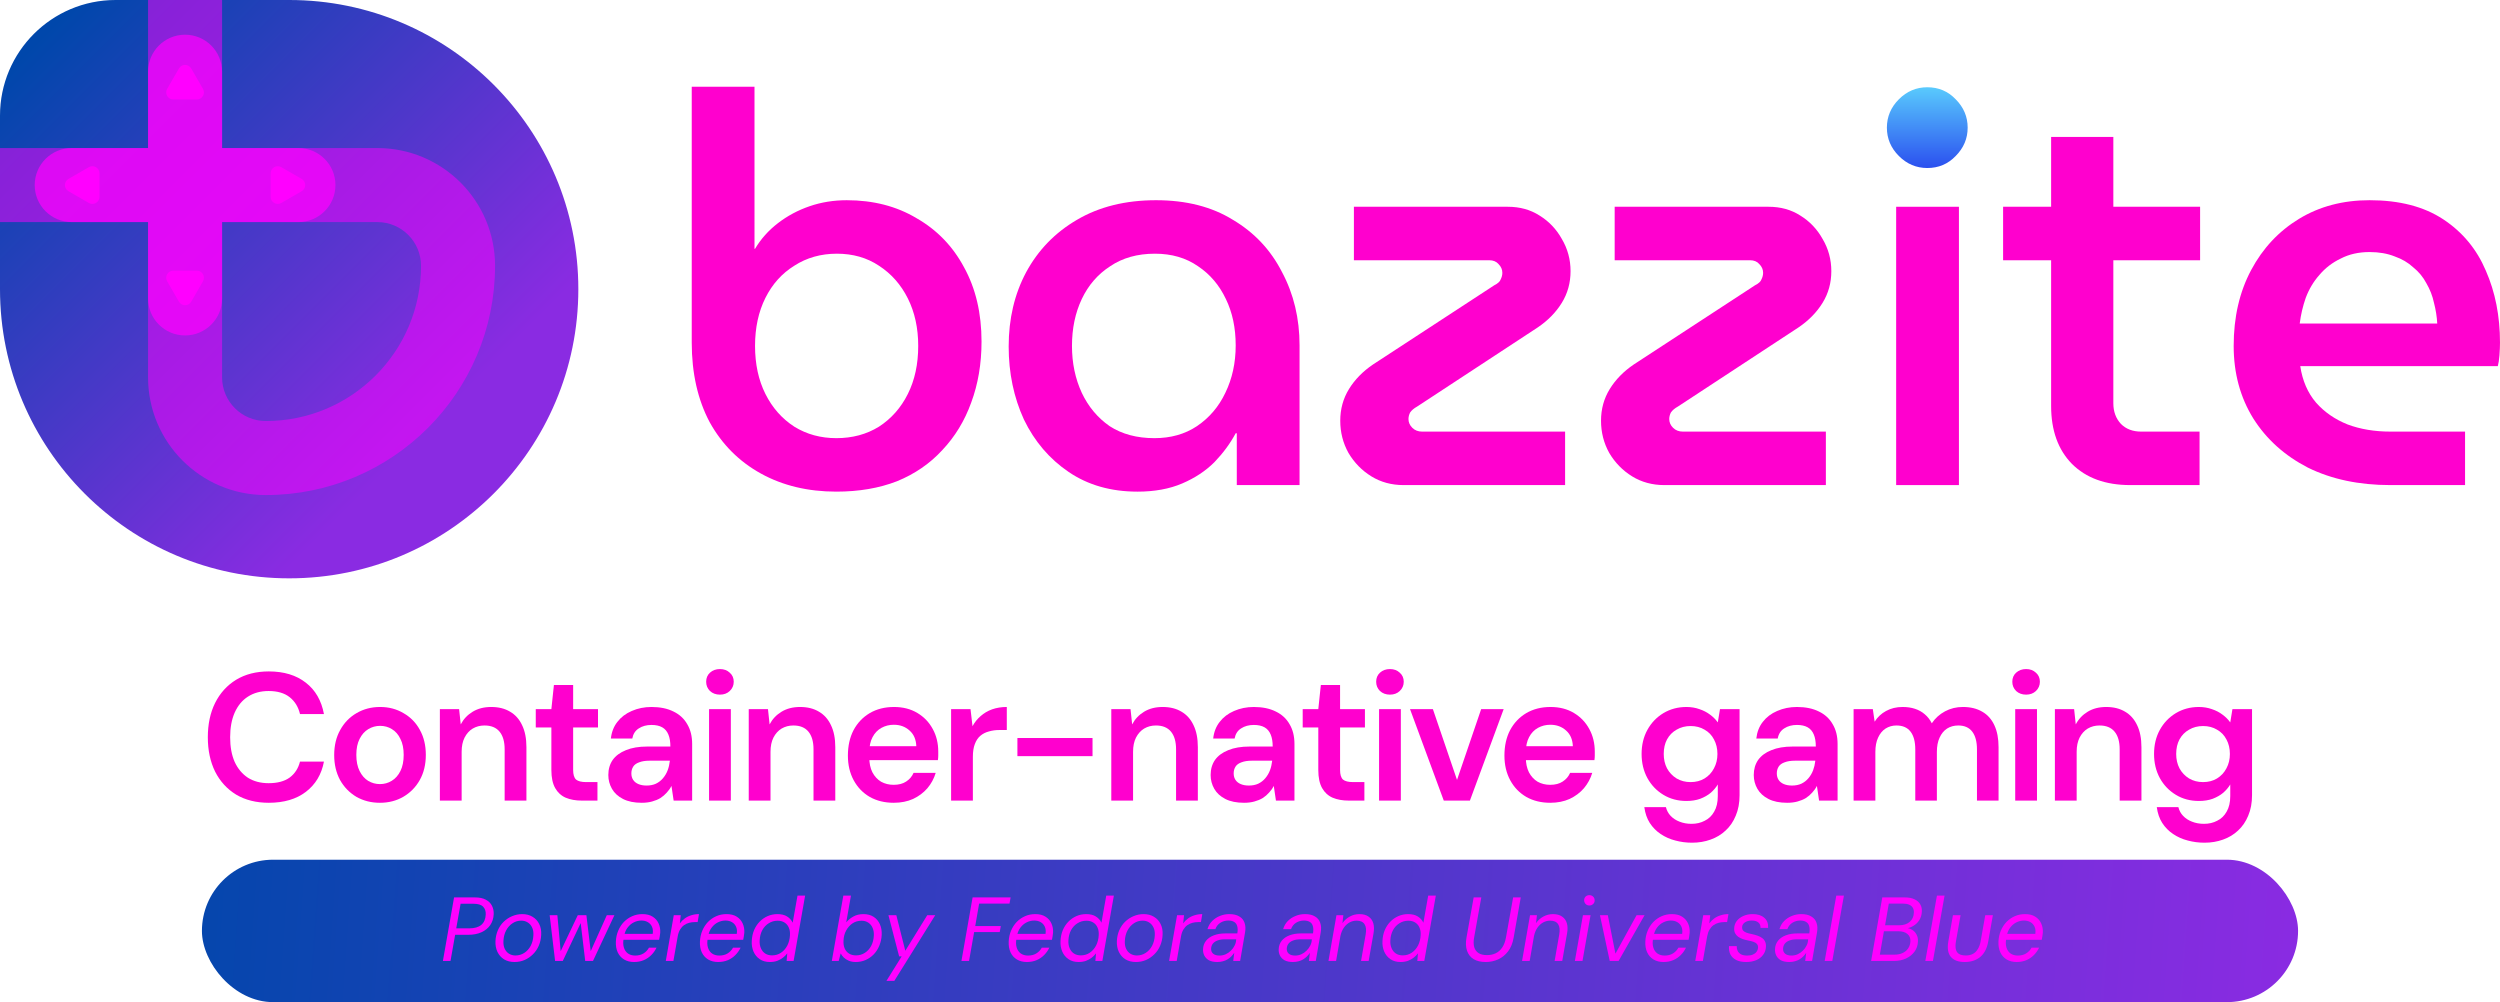 <?xml version="1.0" encoding="UTF-8" standalone="no"?>
<svg
   width="1763.67"
   height="706.976"
   viewBox="0 0 1763.67 706.976"
   fill="none"
   version="1.1"
   id="svg75"
   xmlns="http://www.w3.org/2000/svg"
   xmlns:svg="http://www.w3.org/2000/svg">
  <g
     clip-path="url(#clip0_1019_206)"
     id="g15">
    <path
       d="M 0,81.6 C 0,36.534 36.534,0 81.6,0 H 204 c 112.666,0 204,91.334 204,204 v 0 c 0,112.666 -91.334,204 -204,204 v 0 C 91.334,408 0,316.666 0,204 Z"
       fill="url(#paint0_linear_1019_206)"
       id="path1"
       style="fill:url(#paint0_linear_1019_206)" />
    <path
       fill-rule="evenodd"
       clip-rule="evenodd"
       d="m 104.448,0 h 52.224 v 104.448 h 109.495 c 45.884,0 83.081,37.197 83.081,83.081 0,89.315 -72.404,161.719 -161.719,161.719 -45.884,0 -83.081,-37.197 -83.081,-83.081 V 156.672 H 0 L 2.28278e-6,104.448 H 104.448 Z m 52.224,156.672 v 109.495 c 0,17.042 13.815,30.857 30.857,30.857 60.472,0 109.495,-49.023 109.495,-109.495 0,-17.042 -13.815,-30.857 -30.857,-30.857 z"
       fill="#ff00ff"
       fill-opacity="0.5"
       id="path2" />
    <path
       d="m 156.672,50.592 c 0,-14.421 -11.69,-26.112 -26.112,-26.112 v 0 c -14.421,0 -26.112,11.691 -26.112,26.112 v 53.856 H 50.593 c -14.421,0 -26.112,11.691 -26.112,26.112 v 0 c 0,14.421 11.691,26.112 26.112,26.112 h 53.855 v 53.856 c 0,14.421 11.691,26.112 26.112,26.112 v 0 c 14.422,0 26.112,-11.691 26.112,-26.112 v -53.856 h 53.856 c 14.422,0 26.112,-11.691 26.112,-26.112 v 0 c 0,-14.421 -11.69,-26.112 -26.112,-26.112 h -53.856 z"
       fill="#ff00ff"
       fill-opacity="0.7"
       id="path3" />
    <path
       d="m 212.82,126.23 c 3.334,1.924 3.334,6.736 0,8.66 l -14.376,8.3 c -3.333,1.925 -7.5,-0.481 -7.5,-4.33 v -16.6 c 0,-3.849 4.167,-6.255 7.5,-4.33 z"
       fill="#ff00ff"
       id="path4" />
    <path
       d="m 134.89,212.82 c -1.925,3.333 -6.736,3.333 -8.661,0 l -8.3,-14.376 c -1.924,-3.333 0.482,-7.5 4.331,-7.5 h 16.6 c 3.849,0 6.254,4.167 4.33,7.5 z"
       fill="#ff00ff"
       id="path5" />
    <path
       d="m 126.229,48.3 c 1.925,-3.333 6.736,-3.333 8.661,0 l 8.3,14.376 c 1.924,3.333 -0.481,7.5 -4.33,7.5 h -16.6 c -3.849,0 -6.255,-4.167 -4.331,-7.5 z"
       fill="#ff00ff"
       id="path6" />
    <path
       d="m 48.3,134.89 c -3.333,-1.924 -3.333,-6.736 0,-8.66 l 14.376,-8.3 c 3.333,-1.925 7.5,0.481 7.5,4.33 v 16.6 c 0,3.849 -4.167,6.255 -7.5,4.33 z"
       fill="#ff00ff"
       id="path7" />
    <path
       d="m 590.025,346.835 c -20.02,0 -37.73,-4.235 -53.13,-12.705 -15.4,-8.47 -27.463,-20.533 -36.19,-36.19 C 492.235,282.027 488,263.29 488,241.73 V 61.165 h 44.275 V 175.51 h 0.385 c 4.107,-6.93 9.497,-12.962 16.17,-18.095 6.673,-5.133 14.117,-9.112 22.33,-11.935 8.213,-2.823 16.94,-4.235 26.18,-4.235 18.737,0 35.163,4.235 49.28,12.705 14.373,8.213 25.538,19.763 33.495,34.65 8.213,14.887 12.32,32.34 12.32,52.36 0,15.657 -2.438,30.03 -7.315,43.12 -4.62,12.833 -11.422,23.998 -20.405,33.495 -8.727,9.497 -19.378,16.812 -31.955,21.945 -12.577,4.877 -26.822,7.315 -42.735,7.315 z m 0,-37.73 c 11.293,0 21.303,-2.695 30.03,-8.085 8.727,-5.647 15.528,-13.347 20.405,-23.1 4.877,-9.753 7.315,-21.047 7.315,-33.88 0,-12.577 -2.438,-23.742 -7.315,-33.495 -4.877,-9.753 -11.678,-17.453 -20.405,-23.1 -8.47,-5.647 -18.352,-8.47 -29.645,-8.47 -11.293,0 -21.303,2.823 -30.03,8.47 -8.727,5.39 -15.528,12.962 -20.405,22.715 -4.877,9.753 -7.315,21.047 -7.315,33.88 0,12.833 2.438,24.127 7.315,33.88 4.877,9.753 11.678,17.453 20.405,23.1 8.727,5.39 18.608,8.085 29.645,8.085 z"
       fill="white"
       id="path8"
       style="fill:#ff00ce;fill-opacity:1" />
    <path
       d="m 802.446,346.835 c -18.737,0 -34.907,-4.62 -48.51,-13.86 -13.604,-9.24 -24.127,-21.56 -31.57,-36.96 -7.187,-15.657 -10.78,-32.853 -10.78,-51.59 0,-19.507 4.106,-36.96 12.32,-52.36 8.47,-15.657 20.405,-27.977 35.805,-36.96 15.656,-9.24 34.265,-13.86 55.825,-13.86 21.303,0 39.398,4.62 54.285,13.86 15.143,8.983 26.693,21.303 34.65,36.96 8.213,15.4 12.32,32.597 12.32,51.59 v 98.56 H 872.516 V 305.64 h -0.77 c -3.85,7.187 -8.855,13.988 -15.015,20.405 -6.16,6.16 -13.732,11.165 -22.715,15.015 -8.984,3.85 -19.507,5.775 -31.57,5.775 z m 11.935,-37.73 c 11.55,0 21.56,-2.823 30.03,-8.47 8.726,-5.903 15.4,-13.732 20.02,-23.485 4.876,-10.01 7.315,-21.175 7.315,-33.495 0,-12.32 -2.31,-23.228 -6.93,-32.725 -4.62,-9.753 -11.165,-17.453 -19.635,-23.1 -8.47,-5.903 -18.609,-8.855 -30.415,-8.855 -12.32,0 -22.844,2.952 -31.57,8.855 -8.727,5.647 -15.4,13.347 -20.02,23.1 -4.62,9.753 -6.93,20.79 -6.93,33.11 0,12.063 2.31,23.1 6.93,33.11 4.62,9.753 11.165,17.582 19.635,23.485 8.726,5.647 19.25,8.47 31.57,8.47 z"
       fill="white"
       id="path9"
       style="fill:#ff00ce;fill-opacity:1" />
    <path
       d="m 990.172,342.215 c -8.47,0 -16.041,-2.053 -22.715,-6.16 -6.673,-4.107 -12.063,-9.625 -16.17,-16.555 -3.85,-6.93 -5.775,-14.502 -5.775,-22.715 0,-8.213 2.054,-15.657 6.16,-22.33 4.107,-6.673 9.754,-12.448 16.94,-17.325 l 85.468,-55.825 c 2.57,-1.283 4.11,-2.695 4.62,-4.235 0.77,-1.54 1.16,-3.08 1.16,-4.62 0,-2.31 -0.9,-4.363 -2.7,-6.16 -1.54,-1.797 -3.72,-2.695 -6.54,-2.695 h -95.483 v -37.73 h 108.573 c 8.47,0 15.91,2.053 22.33,6.16 6.67,4.107 11.93,9.625 15.78,16.555 4.11,6.93 6.16,14.502 6.16,22.715 0,8.213 -2.05,15.657 -6.16,22.33 -4.1,6.673 -9.75,12.448 -16.94,17.325 l -85.083,55.825 c -2.31,1.283 -3.978,2.695 -5.005,4.235 -0.77,1.54 -1.155,3.08 -1.155,4.62 0,2.31 0.899,4.363 2.695,6.16 1.797,1.797 4.108,2.695 6.928,2.695 h 100.87 v 37.73 z"
       fill="white"
       id="path10"
       style="fill:#ff00ce;fill-opacity:1" />
    <path
       d="m 1174.13,342.215 c -8.47,0 -16.04,-2.053 -22.71,-6.16 -6.68,-4.107 -12.07,-9.625 -16.17,-16.555 -3.85,-6.93 -5.78,-14.502 -5.78,-22.715 0,-8.213 2.05,-15.657 6.16,-22.33 4.11,-6.673 9.75,-12.448 16.94,-17.325 l 85.47,-55.825 c 2.57,-1.283 4.11,-2.695 4.62,-4.235 0.77,-1.54 1.16,-3.08 1.16,-4.62 0,-2.31 -0.9,-4.363 -2.7,-6.16 -1.54,-1.797 -3.72,-2.695 -6.54,-2.695 h -95.48 v -37.73 h 108.57 c 8.47,0 15.91,2.053 22.33,6.16 6.67,4.107 11.93,9.625 15.78,16.555 4.11,6.93 6.16,14.502 6.16,22.715 0,8.213 -2.05,15.657 -6.16,22.33 -4.11,6.673 -9.75,12.448 -16.94,17.325 l -85.08,55.825 c -2.31,1.283 -3.98,2.695 -5.01,4.235 -0.77,1.54 -1.15,3.08 -1.15,4.62 0,2.31 0.89,4.363 2.69,6.16 1.8,1.797 4.11,2.695 6.93,2.695 h 100.87 v 37.73 z"
       fill="white"
       id="path11"
       style="fill:#ff00ce;fill-opacity:1" />
    <path
       d="m 1337.68,342.215 v -196.35 h 44.28 v 196.35 z"
       fill="white"
       id="path12"
       style="fill:#ff00ce;fill-opacity:1" />
    <path
       d="m 1502.82,342.215 c -17.45,0 -31.18,-5.005 -41.19,-15.015 C 1451.87,317.19 1447,303.587 1447,286.39 V 96.585 h 43.89 v 187.88 c 0,5.903 1.79,10.78 5.39,14.63 3.59,3.593 8.34,5.39 14.24,5.39 h 41.2 v 37.73 z m -89.7,-158.62 v -37.73 h 138.98 v 37.73 z"
       fill="white"
       id="path13"
       style="fill:#ff00ce;fill-opacity:1" />
    <path
       d="m 1686.29,342.215 c -22.08,0 -41.46,-4.107 -58.14,-12.32 -16.43,-8.47 -29.26,-20.02 -38.5,-34.65 -9.24,-14.887 -13.86,-31.955 -13.86,-51.205 0,-20.277 4.11,-38.115 12.32,-53.515 8.21,-15.4 19.51,-27.463 33.88,-36.19 14.37,-8.727 30.93,-13.09 49.67,-13.09 21.04,0 38.37,4.492 51.97,13.475 13.6,8.983 23.61,21.047 30.03,36.19 6.67,15.143 10.01,32.083 10.01,50.82 0,2.567 -0.13,5.518 -0.38,8.855 -0.26,3.337 -0.65,5.903 -1.16,7.7 h -139.37 c 1.54,10.267 5.26,18.865 11.17,25.795 5.9,6.673 13.34,11.807 22.33,15.4 8.98,3.337 18.99,5.005 30.03,5.005 h 52.74 v 37.73 z m -63.91,-113.96 h 97.02 c -0.26,-4.877 -1.03,-9.753 -2.31,-14.63 -1.03,-4.877 -2.83,-9.497 -5.39,-13.86 -2.31,-4.363 -5.39,-8.085 -9.24,-11.165 -3.6,-3.337 -7.96,-5.903 -13.09,-7.7 -5.14,-2.053 -11.04,-3.08 -17.71,-3.08 -7.7,0 -14.51,1.54 -20.41,4.62 -5.9,2.823 -10.91,6.673 -15.01,11.55 -4.11,4.62 -7.32,10.01 -9.63,16.17 -2.05,5.903 -3.46,11.935 -4.23,18.095 z"
       fill="white"
       id="path14"
       style="fill:#ff00ce;fill-opacity:1" />
    <path
       d="m 1339.61,110.06 c 5.64,5.647 12.32,8.47 20.02,8.47 7.95,0 14.63,-2.823 20.02,-8.47 5.64,-5.647 8.47,-12.32 8.47,-20.02 0,-7.7 -2.83,-14.373 -8.47,-20.02 -5.39,-5.647 -12.07,-8.47 -20.02,-8.47 -7.7,0 -14.38,2.823 -20.02,8.47 -5.65,5.647 -8.47,12.32 -8.47,20.02 0,7.7 2.82,14.373 8.47,20.02 z"
       fill="url(#paint1_linear_1019_206)"
       id="path15"
       style="fill:url(#paint1_linear_1019_206)" />
  </g>
  <path
     d="m 189.626,566.336 c -8.874,0 -16.555,-1.92 -23.04,-5.76 -6.4,-3.925 -11.349,-9.344 -14.848,-16.256 -3.413,-6.997 -5.12,-15.061 -5.12,-24.192 0,-9.216 1.707,-17.28 5.12,-24.192 3.499,-6.997 8.448,-12.459 14.848,-16.384 6.485,-3.925 14.166,-5.888 23.04,-5.888 10.667,0 19.371,2.645 26.112,7.936 6.741,5.205 11.008,12.587 12.8,22.144 h -16.896 c -1.195,-5.035 -3.627,-9.003 -7.296,-11.904 -3.669,-2.901 -8.619,-4.352 -14.848,-4.352 -5.632,0 -10.496,1.323 -14.592,3.968 -4.011,2.56 -7.125,6.315 -9.344,11.264 -2.133,4.864 -3.2,10.667 -3.2,17.408 0,6.741 1.067,12.544 3.2,17.408 2.219,4.779 5.333,8.491 9.344,11.136 4.096,2.56 8.96,3.84 14.592,3.84 6.229,0 11.179,-1.323 14.848,-3.968 3.669,-2.731 6.101,-6.485 7.296,-11.264 h 16.896 c -1.707,9.045 -5.973,16.171 -12.8,21.376 -6.741,5.12 -15.445,7.68 -26.112,7.68 z"
     fill="white"
     id="path16"
     style="fill:#ff00ce;fill-opacity:1" />
  <path
     d="m 268.016,566.336 c -6.144,0 -11.691,-1.408 -16.64,-4.224 -4.864,-2.901 -8.704,-6.869 -11.52,-11.904 -2.731,-5.12 -4.096,-10.965 -4.096,-17.536 0,-6.741 1.408,-12.629 4.224,-17.664 2.816,-5.12 6.656,-9.088 11.52,-11.904 4.949,-2.901 10.496,-4.352 16.64,-4.352 6.144,0 11.648,1.451 16.512,4.352 4.949,2.816 8.789,6.741 11.52,11.776 2.816,5.035 4.224,10.923 4.224,17.664 0,6.741 -1.408,12.629 -4.224,17.664 -2.816,5.035 -6.698,9.003 -11.648,11.904 -4.864,2.816 -10.368,4.224 -16.512,4.224 z m 0,-13.184 c 3.072,0 5.846,-0.768 8.32,-2.304 2.56,-1.536 4.608,-3.84 6.144,-6.912 1.536,-3.072 2.304,-6.869 2.304,-11.392 0,-4.523 -0.768,-8.277 -2.304,-11.264 -1.451,-3.072 -3.456,-5.376 -6.016,-6.912 -2.474,-1.536 -5.248,-2.304 -8.32,-2.304 -2.987,0 -5.76,0.768 -8.32,2.304 -2.56,1.536 -4.608,3.84 -6.144,6.912 -1.536,2.987 -2.304,6.741 -2.304,11.264 0,4.523 0.768,8.32 2.304,11.392 1.536,3.072 3.541,5.376 6.016,6.912 2.56,1.536 5.333,2.304 8.32,2.304 z"
     fill="white"
     id="path17"
     style="fill:#ff00ce;fill-opacity:1" />
  <path
     d="m 310.316,564.8 v -64.512 h 13.568 l 1.152,10.752 c 1.963,-3.755 4.779,-6.741 8.448,-8.96 3.669,-2.219 8.021,-3.328 13.056,-3.328 5.205,0 9.643,1.109 13.312,3.328 3.669,2.133 6.486,5.291 8.448,9.472 2.048,4.181 3.072,9.387 3.072,15.616 V 564.8 h -15.36 v -36.224 c 0,-5.376 -1.195,-9.515 -3.584,-12.416 -2.389,-2.901 -5.93,-4.352 -10.624,-4.352 -3.072,0 -5.845,0.725 -8.32,2.176 -2.389,1.451 -4.309,3.584 -5.76,6.4 -1.365,2.731 -2.048,6.059 -2.048,9.984 V 564.8 Z"
     fill="white"
     id="path18"
     style="fill:#ff00ce;fill-opacity:1" />
  <path
     d="m 410.478,564.8 c -4.352,0 -8.149,-0.683 -11.392,-2.048 -3.157,-1.365 -5.632,-3.627 -7.424,-6.784 -1.792,-3.157 -2.688,-7.424 -2.688,-12.8 v -29.952 h -11.008 v -12.928 h 11.008 l 1.792,-17.024 h 13.568 v 17.024 h 17.536 v 12.928 h -17.536 v 29.952 c 0,3.243 0.683,5.504 2.048,6.784 1.451,1.195 3.84,1.792 7.168,1.792 h 7.936 V 564.8 Z"
     fill="white"
     id="path19"
     style="fill:#ff00ce;fill-opacity:1" />
  <path
     d="m 452.705,566.336 c -5.291,0 -9.685,-0.896 -13.184,-2.688 -3.499,-1.792 -6.101,-4.181 -7.808,-7.168 -1.707,-2.987 -2.56,-6.229 -2.56,-9.728 0,-4.096 1.024,-7.637 3.072,-10.624 2.133,-2.987 5.248,-5.291 9.344,-6.912 4.096,-1.707 9.131,-2.56 15.104,-2.56 h 16.256 c 0,-3.413 -0.469,-6.229 -1.408,-8.448 -0.939,-2.304 -2.389,-4.011 -4.352,-5.12 -1.963,-1.109 -4.48,-1.664 -7.552,-1.664 -3.499,0 -6.485,0.811 -8.96,2.432 -2.475,1.536 -4.011,3.925 -4.608,7.168 h -15.104 c 0.512,-4.608 2.048,-8.533 4.608,-11.776 2.56,-3.328 5.931,-5.888 10.112,-7.68 4.267,-1.877 8.917,-2.816 13.952,-2.816 6.059,0 11.221,1.067 15.488,3.2 4.267,2.048 7.509,5.035 9.728,8.96 2.304,3.84 3.456,8.491 3.456,13.952 V 564.8 h -13.056 l -1.536,-10.368 c -0.853,1.707 -1.963,3.285 -3.328,4.736 -1.28,1.451 -2.773,2.731 -4.48,3.84 -1.707,1.024 -3.669,1.835 -5.888,2.432 -2.133,0.597 -4.565,0.896 -7.296,0.896 z m 3.456,-12.16 c 2.475,0 4.651,-0.427 6.528,-1.28 1.963,-0.939 3.627,-2.219 4.992,-3.84 1.451,-1.707 2.56,-3.584 3.328,-5.632 0.768,-2.048 1.28,-4.224 1.536,-6.528 v -0.256 h -14.208 c -2.987,0 -5.461,0.384 -7.424,1.152 -1.963,0.683 -3.371,1.707 -4.224,3.072 -0.853,1.365 -1.28,2.944 -1.28,4.736 0,1.792 0.427,3.328 1.28,4.608 0.853,1.28 2.091,2.261 3.712,2.944 1.621,0.683 3.541,1.024 5.76,1.024 z"
     fill="white"
     id="path20"
     style="fill:#ff00ce;fill-opacity:1" />
  <path
     d="m 500.221,564.8 v -64.512 h 15.36 V 564.8 Z m 7.68,-74.752 c -2.816,0 -5.163,-0.853 -7.04,-2.56 -1.792,-1.792 -2.688,-3.968 -2.688,-6.528 0,-2.645 0.896,-4.779 2.688,-6.4 1.877,-1.707 4.224,-2.56 7.04,-2.56 2.816,0 5.12,0.853 6.912,2.56 1.878,1.621 2.816,3.755 2.816,6.4 0,2.56 -0.938,4.736 -2.816,6.528 -1.792,1.707 -4.096,2.56 -6.912,2.56 z"
     fill="white"
     id="path21"
     style="fill:#ff00ce;fill-opacity:1" />
  <path
     d="m 528.211,564.8 v -64.512 h 13.568 l 1.152,10.752 c 1.963,-3.755 4.779,-6.741 8.448,-8.96 3.669,-2.219 8.022,-3.328 13.056,-3.328 5.206,0 9.643,1.109 13.312,3.328 3.669,2.133 6.485,5.291 8.448,9.472 2.048,4.181 3.072,9.387 3.072,15.616 V 564.8 h -15.36 v -36.224 c 0,-5.376 -1.194,-9.515 -3.584,-12.416 -2.389,-2.901 -5.931,-4.352 -10.624,-4.352 -3.072,0 -5.845,0.725 -8.32,2.176 -2.389,1.451 -4.309,3.584 -5.76,6.4 -1.365,2.731 -2.048,6.059 -2.048,9.984 V 564.8 Z"
     fill="white"
     id="path22"
     style="fill:#ff00ce;fill-opacity:1" />
  <path
     d="m 630.549,566.336 c -6.4,0 -12.032,-1.365 -16.896,-4.096 -4.864,-2.816 -8.661,-6.741 -11.392,-11.776 -2.73,-5.035 -4.096,-10.837 -4.096,-17.408 0,-6.827 1.323,-12.8 3.968,-17.92 2.731,-5.12 6.528,-9.131 11.392,-12.032 4.95,-2.901 10.667,-4.352 17.152,-4.352 6.315,0 11.819,1.408 16.512,4.224 4.694,2.816 8.32,6.613 10.88,11.392 2.56,4.693 3.84,9.984 3.84,15.872 0,0.853 0,1.792 0,2.816 0,1.024 -0.085,2.091 -0.256,3.2 h -52.48 V 526.4 h 37.248 c -0.17,-4.693 -1.749,-8.363 -4.736,-11.008 -2.986,-2.731 -6.699,-4.096 -11.136,-4.096 -3.157,0 -6.059,0.725 -8.704,2.176 -2.645,1.451 -4.736,3.627 -6.272,6.528 -1.536,2.816 -2.304,6.4 -2.304,10.752 v 3.712 c 0,4.011 0.725,7.467 2.176,10.368 1.536,2.901 3.584,5.12 6.144,6.656 2.646,1.451 5.59,2.176 8.832,2.176 3.584,0 6.528,-0.768 8.832,-2.304 2.39,-1.536 4.139,-3.584 5.248,-6.144 h 15.616 c -1.194,4.011 -3.157,7.637 -5.888,10.88 -2.73,3.157 -6.101,5.675 -10.112,7.552 -4.011,1.792 -8.533,2.688 -13.568,2.688 z"
     fill="white"
     id="path23"
     style="fill:#ff00ce;fill-opacity:1" />
  <path
     d="m 670.971,564.8 v -64.512 h 13.696 l 1.408,12.032 c 1.536,-2.816 3.456,-5.205 5.76,-7.168 2.304,-2.048 4.992,-3.627 8.064,-4.736 3.158,-1.109 6.613,-1.664 10.368,-1.664 v 16.256 h -5.376 c -2.56,0 -4.992,0.341 -7.296,1.024 -2.304,0.597 -4.309,1.621 -6.016,3.072 -1.621,1.365 -2.901,3.285 -3.84,5.76 -0.939,2.389 -1.408,5.419 -1.408,9.088 V 564.8 Z"
     fill="white"
     id="path24"
     style="fill:#ff00ce;fill-opacity:1" />
  <path
     d="m 717.75,533.44 v -12.8 h 52.992 v 12.8 z"
     fill="white"
     id="path25"
     style="fill:#ff00ce;fill-opacity:1" />
  <path
     d="m 783.981,564.8 v -64.512 h 13.568 l 1.152,10.752 c 1.963,-3.755 4.779,-6.741 8.448,-8.96 3.67,-2.219 8.021,-3.328 13.056,-3.328 5.205,0 9.643,1.109 13.312,3.328 3.669,2.133 6.485,5.291 8.448,9.472 2.048,4.181 3.072,9.387 3.072,15.616 V 564.8 h -15.36 v -36.224 c 0,-5.376 -1.195,-9.515 -3.584,-12.416 -2.389,-2.901 -5.93,-4.352 -10.624,-4.352 -3.072,0 -5.845,0.725 -8.32,2.176 -2.389,1.451 -4.309,3.584 -5.76,6.4 -1.365,2.731 -2.048,6.059 -2.048,9.984 V 564.8 Z"
     fill="white"
     id="path26"
     style="fill:#ff00ce;fill-opacity:1" />
  <path
     d="m 877.615,566.336 c -5.29,0 -9.685,-0.896 -13.184,-2.688 -3.499,-1.792 -6.101,-4.181 -7.808,-7.168 -1.706,-2.987 -2.56,-6.229 -2.56,-9.728 0,-4.096 1.024,-7.637 3.072,-10.624 2.133,-2.987 5.248,-5.291 9.344,-6.912 4.096,-1.707 9.131,-2.56 15.104,-2.56 h 16.256 c 0,-3.413 -0.469,-6.229 -1.408,-8.448 -0.939,-2.304 -2.389,-4.011 -4.352,-5.12 -1.963,-1.109 -4.48,-1.664 -7.552,-1.664 -3.499,0 -6.485,0.811 -8.96,2.432 -2.475,1.536 -4.01,3.925 -4.608,7.168 h -15.104 c 0.512,-4.608 2.048,-8.533 4.608,-11.776 2.56,-3.328 5.931,-5.888 10.112,-7.68 4.267,-1.877 8.917,-2.816 13.952,-2.816 6.059,0 11.221,1.067 15.488,3.2 4.267,2.048 7.509,5.035 9.728,8.96 2.304,3.84 3.456,8.491 3.456,13.952 V 564.8 h -13.056 l -1.536,-10.368 c -0.853,1.707 -1.962,3.285 -3.328,4.736 -1.28,1.451 -2.773,2.731 -4.48,3.84 -1.707,1.024 -3.669,1.835 -5.888,2.432 -2.133,0.597 -4.565,0.896 -7.296,0.896 z m 3.456,-12.16 c 2.475,0 4.651,-0.427 6.528,-1.28 1.963,-0.939 3.627,-2.219 4.992,-3.84 1.451,-1.707 2.56,-3.584 3.328,-5.632 0.768,-2.048 1.28,-4.224 1.536,-6.528 v -0.256 h -14.208 c -2.987,0 -5.461,0.384 -7.424,1.152 -1.962,0.683 -3.37,1.707 -4.224,3.072 -0.853,1.365 -1.28,2.944 -1.28,4.736 0,1.792 0.427,3.328 1.28,4.608 0.854,1.28 2.091,2.261 3.712,2.944 1.621,0.683 3.541,1.024 5.76,1.024 z"
     fill="white"
     id="path27"
     style="fill:#ff00ce;fill-opacity:1" />
  <path
     d="m 951.523,564.8 c -4.352,0 -8.149,-0.683 -11.392,-2.048 -3.157,-1.365 -5.632,-3.627 -7.424,-6.784 -1.792,-3.157 -2.688,-7.424 -2.688,-12.8 v -29.952 h -11.008 v -12.928 h 11.008 l 1.792,-17.024 h 13.568 v 17.024 h 17.536 v 12.928 h -17.536 v 29.952 c 0,3.243 0.683,5.504 2.048,6.784 1.451,1.195 3.84,1.792 7.168,1.792 h 7.936 V 564.8 Z"
     fill="white"
     id="path28"
     style="fill:#ff00ce;fill-opacity:1" />
  <path
     d="m 972.886,564.8 v -64.512 h 15.36 V 564.8 Z m 7.68,-74.752 c -2.816,0 -5.162,-0.853 -7.04,-2.56 -1.792,-1.792 -2.688,-3.968 -2.688,-6.528 0,-2.645 0.896,-4.779 2.688,-6.4 1.878,-1.707 4.224,-2.56 7.04,-2.56 2.816,0 5.12,0.853 6.912,2.56 1.877,1.621 2.816,3.755 2.816,6.4 0,2.56 -0.939,4.736 -2.816,6.528 -1.792,1.707 -4.096,2.56 -6.912,2.56 z"
     fill="white"
     id="path29"
     style="fill:#ff00ce;fill-opacity:1" />
  <path
     d="m 1018.54,564.8 -23.808,-64.512 h 16.128 l 17.02,49.92 17.03,-49.92 h 15.87 l -23.81,64.512 z"
     fill="white"
     id="path30"
     style="fill:#ff00ce;fill-opacity:1" />
  <path
     d="m 1093.71,566.336 c -6.4,0 -12.03,-1.365 -16.89,-4.096 -4.87,-2.816 -8.66,-6.741 -11.39,-11.776 -2.73,-5.035 -4.1,-10.837 -4.1,-17.408 0,-6.827 1.32,-12.8 3.97,-17.92 2.73,-5.12 6.53,-9.131 11.39,-12.032 4.95,-2.901 10.67,-4.352 17.15,-4.352 6.32,0 11.82,1.408 16.51,4.224 4.7,2.816 8.32,6.613 10.88,11.392 2.56,4.693 3.84,9.984 3.84,15.872 0,0.853 0,1.792 0,2.816 0,1.024 -0.08,2.091 -0.25,3.2 h -52.48 V 526.4 h 37.25 c -0.17,-4.693 -1.75,-8.363 -4.74,-11.008 -2.99,-2.731 -6.7,-4.096 -11.14,-4.096 -3.15,0 -6.05,0.725 -8.7,2.176 -2.65,1.451 -4.74,3.627 -6.27,6.528 -1.54,2.816 -2.31,6.4 -2.31,10.752 v 3.712 c 0,4.011 0.73,7.467 2.18,10.368 1.54,2.901 3.58,5.12 6.14,6.656 2.65,1.451 5.59,2.176 8.84,2.176 3.58,0 6.52,-0.768 8.83,-2.304 2.39,-1.536 4.14,-3.584 5.25,-6.144 h 15.61 c -1.19,4.011 -3.16,7.637 -5.89,10.88 -2.73,3.157 -6.1,5.675 -10.11,7.552 -4.01,1.792 -8.53,2.688 -13.57,2.688 z"
     fill="white"
     id="path31"
     style="fill:#ff00ce;fill-opacity:1" />
  <path
     d="m 1193.67,594.496 c -4.09,0 -8.02,-0.512 -11.77,-1.536 -3.76,-0.939 -7.21,-2.475 -10.37,-4.608 -3.07,-2.048 -5.63,-4.651 -7.68,-7.808 -1.96,-3.072 -3.24,-6.784 -3.84,-11.136 h 15.23 c 0.6,2.389 1.71,4.437 3.33,6.144 1.71,1.792 3.8,3.157 6.27,4.096 2.56,1.024 5.38,1.536 8.45,1.536 3.5,0 6.61,-0.725 9.34,-2.176 2.82,-1.365 5.04,-3.499 6.66,-6.4 1.71,-2.901 2.56,-6.571 2.56,-11.008 v -8.192 c -1.28,2.133 -2.94,4.096 -4.99,5.888 -2.05,1.707 -4.52,3.115 -7.43,4.224 -2.81,1.024 -6.05,1.536 -9.72,1.536 -6.06,0 -11.48,-1.451 -16.26,-4.352 -4.78,-2.901 -8.53,-6.827 -11.26,-11.776 -2.73,-5.035 -4.1,-10.709 -4.1,-17.024 0,-6.4 1.37,-12.075 4.1,-17.024 2.73,-4.949 6.48,-8.875 11.26,-11.776 4.86,-2.901 10.28,-4.352 16.26,-4.352 3.32,0 6.4,0.512 9.21,1.536 2.82,0.939 5.29,2.219 7.43,3.84 2.21,1.621 4.05,3.456 5.5,5.504 l 1.54,-9.344 h 13.82 v 60.672 c 0,5.461 -0.9,10.283 -2.69,14.464 -1.7,4.181 -4.09,7.68 -7.17,10.496 -2.98,2.816 -6.52,4.949 -10.62,6.4 -4.01,1.451 -8.36,2.176 -13.06,2.176 z m -1.02,-42.752 c 3.75,0 7.04,-0.853 9.86,-2.56 2.9,-1.792 5.12,-4.181 6.65,-7.168 1.62,-2.987 2.43,-6.357 2.43,-10.112 0,-3.84 -0.81,-7.253 -2.43,-10.24 -1.53,-2.987 -3.75,-5.291 -6.65,-6.912 -2.82,-1.707 -6.11,-2.56 -9.86,-2.56 -3.67,0 -6.95,0.853 -9.86,2.56 -2.9,1.621 -5.16,3.925 -6.78,6.912 -1.54,2.901 -2.3,6.315 -2.3,10.24 0,3.755 0.76,7.125 2.3,10.112 1.62,2.987 3.88,5.376 6.78,7.168 2.91,1.707 6.19,2.56 9.86,2.56 z"
     fill="white"
     id="path32"
     style="fill:#ff00ce;fill-opacity:1" />
  <path
     d="m 1260.78,566.336 c -5.3,0 -9.69,-0.896 -13.19,-2.688 -3.5,-1.792 -6.1,-4.181 -7.81,-7.168 -1.7,-2.987 -2.56,-6.229 -2.56,-9.728 0,-4.096 1.03,-7.637 3.08,-10.624 2.13,-2.987 5.24,-5.291 9.34,-6.912 4.1,-1.707 9.13,-2.56 15.1,-2.56 H 1281 c 0,-3.413 -0.47,-6.229 -1.41,-8.448 -0.94,-2.304 -2.39,-4.011 -4.35,-5.12 -1.96,-1.109 -4.48,-1.664 -7.55,-1.664 -3.5,0 -6.49,0.811 -8.96,2.432 -2.48,1.536 -4.01,3.925 -4.61,7.168 h -15.1 c 0.51,-4.608 2.04,-8.533 4.6,-11.776 2.56,-3.328 5.93,-5.888 10.12,-7.68 4.26,-1.877 8.91,-2.816 13.95,-2.816 6.06,0 11.22,1.067 15.49,3.2 4.26,2.048 7.5,5.035 9.72,8.96 2.31,3.84 3.46,8.491 3.46,13.952 V 564.8 h -13.06 l -1.53,-10.368 c -0.86,1.707 -1.97,3.285 -3.33,4.736 -1.28,1.451 -2.77,2.731 -4.48,3.84 -1.71,1.024 -3.67,1.835 -5.89,2.432 -2.13,0.597 -4.56,0.896 -7.29,0.896 z m 3.45,-12.16 c 2.48,0 4.65,-0.427 6.53,-1.28 1.96,-0.939 3.63,-2.219 4.99,-3.84 1.45,-1.707 2.56,-3.584 3.33,-5.632 0.77,-2.048 1.28,-4.224 1.54,-6.528 v -0.256 h -14.21 c -2.99,0 -5.46,0.384 -7.43,1.152 -1.96,0.683 -3.37,1.707 -4.22,3.072 -0.85,1.365 -1.28,2.944 -1.28,4.736 0,1.792 0.43,3.328 1.28,4.608 0.85,1.28 2.09,2.261 3.71,2.944 1.62,0.683 3.54,1.024 5.76,1.024 z"
     fill="white"
     id="path33"
     style="fill:#ff00ce;fill-opacity:1" />
  <path
     d="m 1307.65,564.8 v -64.512 h 13.57 l 1.28,8.832 c 2.05,-3.243 4.74,-5.76 8.06,-7.552 3.42,-1.877 7.3,-2.816 11.65,-2.816 3.24,0 6.15,0.427 8.71,1.28 2.64,0.853 4.94,2.133 6.91,3.84 2.05,1.707 3.71,3.84 4.99,6.4 2.39,-3.584 5.5,-6.4 9.34,-8.448 3.84,-2.048 8.02,-3.072 12.55,-3.072 5.37,0 9.94,1.109 13.69,3.328 3.76,2.133 6.62,5.333 8.58,9.6 1.96,4.181 2.94,9.344 2.94,15.488 V 564.8 h -15.23 v -36.096 c 0,-5.461 -1.11,-9.643 -3.33,-12.544 -2.22,-2.901 -5.5,-4.352 -9.85,-4.352 -2.99,0 -5.63,0.725 -7.94,2.176 -2.22,1.451 -3.97,3.584 -5.25,6.4 -1.28,2.731 -1.92,6.101 -1.92,10.112 V 564.8 h -15.23 v -36.096 c 0,-5.461 -1.11,-9.643 -3.33,-12.544 -2.22,-2.901 -5.54,-4.352 -9.98,-4.352 -2.82,0 -5.38,0.725 -7.68,2.176 -2.22,1.451 -3.97,3.584 -5.25,6.4 -1.28,2.731 -1.92,6.101 -1.92,10.112 V 564.8 Z"
     fill="white"
     id="path34"
     style="fill:#ff00ce;fill-opacity:1" />
  <path
     d="m 1421.67,564.8 v -64.512 h 15.36 V 564.8 Z m 7.68,-74.752 c -2.81,0 -5.16,-0.853 -7.04,-2.56 -1.79,-1.792 -2.69,-3.968 -2.69,-6.528 0,-2.645 0.9,-4.779 2.69,-6.4 1.88,-1.707 4.23,-2.56 7.04,-2.56 2.82,0 5.12,0.853 6.91,2.56 1.88,1.621 2.82,3.755 2.82,6.4 0,2.56 -0.94,4.736 -2.82,6.528 -1.79,1.707 -4.09,2.56 -6.91,2.56 z"
     fill="white"
     id="path35"
     style="fill:#ff00ce;fill-opacity:1" />
  <path
     d="m 1449.66,564.8 v -64.512 h 13.57 l 1.15,10.752 c 1.96,-3.755 4.78,-6.741 8.45,-8.96 3.67,-2.219 8.02,-3.328 13.06,-3.328 5.2,0 9.64,1.109 13.31,3.328 3.67,2.133 6.48,5.291 8.45,9.472 2.04,4.181 3.07,9.387 3.07,15.616 V 564.8 h -15.36 v -36.224 c 0,-5.376 -1.2,-9.515 -3.59,-12.416 -2.39,-2.901 -5.93,-4.352 -10.62,-4.352 -3.07,0 -5.85,0.725 -8.32,2.176 -2.39,1.451 -4.31,3.584 -5.76,6.4 -1.37,2.731 -2.05,6.059 -2.05,9.984 V 564.8 Z"
     fill="white"
     id="path36"
     style="fill:#ff00ce;fill-opacity:1" />
  <path
     d="m 1555.2,594.496 c -4.1,0 -8.02,-0.512 -11.78,-1.536 -3.75,-0.939 -7.21,-2.475 -10.36,-4.608 -3.08,-2.048 -5.64,-4.651 -7.68,-7.808 -1.97,-3.072 -3.25,-6.784 -3.84,-11.136 h 15.23 c 0.59,2.389 1.7,4.437 3.33,6.144 1.7,1.792 3.79,3.157 6.27,4.096 2.56,1.024 5.37,1.536 8.45,1.536 3.49,0 6.61,-0.725 9.34,-2.176 2.82,-1.365 5.03,-3.499 6.66,-6.4 1.7,-2.901 2.56,-6.571 2.56,-11.008 v -8.192 c -1.28,2.133 -2.95,4.096 -5,5.888 -2.04,1.707 -4.52,3.115 -7.42,4.224 -2.82,1.024 -6.06,1.536 -9.73,1.536 -6.06,0 -11.48,-1.451 -16.25,-4.352 -4.78,-2.901 -8.54,-6.827 -11.27,-11.776 -2.73,-5.035 -4.09,-10.709 -4.09,-17.024 0,-6.4 1.36,-12.075 4.09,-17.024 2.73,-4.949 6.49,-8.875 11.27,-11.776 4.86,-2.901 10.28,-4.352 16.25,-4.352 3.33,0 6.4,0.512 9.22,1.536 2.81,0.939 5.29,2.219 7.42,3.84 2.22,1.621 4.05,3.456 5.51,5.504 l 1.53,-9.344 h 13.83 v 60.672 c 0,5.461 -0.9,10.283 -2.69,14.464 -1.71,4.181 -4.1,7.68 -7.17,10.496 -2.99,2.816 -6.53,4.949 -10.62,6.4 -4.02,1.451 -8.37,2.176 -13.06,2.176 z m -1.02,-42.752 c 3.75,0 7.04,-0.853 9.85,-2.56 2.9,-1.792 5.12,-4.181 6.66,-7.168 1.62,-2.987 2.43,-6.357 2.43,-10.112 0,-3.84 -0.81,-7.253 -2.43,-10.24 -1.54,-2.987 -3.76,-5.291 -6.66,-6.912 -2.81,-1.707 -6.1,-2.56 -9.85,-2.56 -3.67,0 -6.96,0.853 -9.86,2.56 -2.9,1.621 -5.16,3.925 -6.78,6.912 -1.54,2.901 -2.31,6.315 -2.31,10.24 0,3.755 0.77,7.125 2.31,10.112 1.62,2.987 3.88,5.376 6.78,7.168 2.9,1.707 6.19,2.56 9.86,2.56 z"
     fill="white"
     id="path37"
     style="fill:#ff00ce;fill-opacity:1" />
  <rect
     x="142.454"
     y="606.496"
     width="1478.76"
     height="100.48"
     rx="50.24"
     fill="url(#paint2_linear_1019_206)"
     id="rect38"
     style="fill:url(#paint2_linear_1019_206)" />
  <path
     d="m 312.454,677.896 7.872,-44.8 h 14.656 c 3.2,0 5.781,0.533 7.744,1.6 2.005,1.067 3.456,2.496 4.352,4.288 0.896,1.792 1.301,3.755 1.216,5.888 -0.128,2.987 -0.939,5.568 -2.432,7.744 -1.493,2.176 -3.563,3.861 -6.208,5.056 -2.645,1.195 -5.739,1.792 -9.28,1.792 h -9.28 l -3.264,18.432 z m 9.408,-22.976 h 9.152 c 3.712,0 6.549,-0.811 8.512,-2.432 1.963,-1.664 3.008,-4.096 3.136,-7.296 0.128,-2.261 -0.469,-4.096 -1.792,-5.504 -1.323,-1.408 -3.584,-2.112 -6.784,-2.112 h -9.152 z"
     fill="#ff00ff"
     id="path39" />
  <path
     d="m 362.915,678.664 c -2.773,0 -5.205,-0.619 -7.296,-1.856 -2.048,-1.28 -3.605,-3.029 -4.672,-5.248 -1.067,-2.261 -1.536,-4.821 -1.408,-7.68 0.128,-2.731 0.683,-5.248 1.664,-7.552 1.024,-2.347 2.389,-4.352 4.096,-6.016 1.749,-1.707 3.733,-3.029 5.952,-3.968 2.261,-0.981 4.651,-1.472 7.168,-1.472 2.773,0 5.184,0.619 7.232,1.856 2.091,1.237 3.669,2.944 4.736,5.12 1.109,2.176 1.579,4.736 1.408,7.68 -0.128,2.773 -0.704,5.333 -1.728,7.68 -0.981,2.304 -2.347,4.309 -4.096,6.016 -1.707,1.707 -3.669,3.051 -5.888,4.032 -2.219,0.939 -4.608,1.408 -7.168,1.408 z m 0.704,-4.608 c 2.304,0 4.373,-0.597 6.208,-1.792 1.877,-1.195 3.392,-2.859 4.544,-4.992 1.152,-2.176 1.792,-4.651 1.92,-7.424 0.128,-2.261 -0.192,-4.139 -0.96,-5.632 -0.725,-1.536 -1.771,-2.709 -3.136,-3.52 -1.323,-0.811 -2.816,-1.216 -4.48,-1.216 -2.261,0 -4.309,0.619 -6.144,1.856 -1.835,1.195 -3.328,2.859 -4.48,4.992 -1.152,2.133 -1.792,4.608 -1.92,7.424 -0.128,2.176 0.171,4.032 0.896,5.568 0.725,1.536 1.749,2.709 3.072,3.52 1.365,0.811 2.859,1.216 4.48,1.216 z"
     fill="#ff00ff"
     id="path40" />
  <path
     d="m 391.601,677.896 -3.84,-32.256 h 5.44 l 2.496,27.2 h -1.024 l 12.928,-27.2 h 6.08 l 3.264,27.136 -1.024,0.064 12.16,-27.2 h 5.376 l -15.104,32.256 h -5.504 l -3.392,-28.416 h 1.024 l -13.44,28.416 z"
     fill="#ff00ff"
     id="path41" />
  <path
     d="m 447.277,678.664 c -2.688,0 -5.035,-0.597 -7.04,-1.792 -1.963,-1.195 -3.456,-2.88 -4.48,-5.056 -0.982,-2.176 -1.408,-4.715 -1.28,-7.616 0.128,-2.773 0.682,-5.312 1.664,-7.616 0.981,-2.347 2.304,-4.395 3.968,-6.144 1.706,-1.749 3.669,-3.115 5.888,-4.096 2.218,-0.981 4.629,-1.472 7.232,-1.472 2.901,0 5.29,0.597 7.168,1.792 1.92,1.195 3.328,2.795 4.224,4.8 0.896,1.963 1.28,4.139 1.152,6.528 -0.043,0.725 -0.15,1.557 -0.32,2.496 -0.128,0.896 -0.278,1.728 -0.448,2.496 h -26.368 l 0.704,-4.16 h 21.12 c 0.298,-2.005 0.128,-3.691 -0.512,-5.056 -0.64,-1.408 -1.6,-2.475 -2.88,-3.2 -1.28,-0.768 -2.816,-1.152 -4.608,-1.152 -1.835,0 -3.606,0.427 -5.312,1.28 -1.664,0.811 -3.115,2.027 -4.352,3.648 -1.238,1.579 -2.07,3.563 -2.496,5.952 l -0.32,1.792 c -0.47,2.389 -0.427,4.501 0.128,6.336 0.554,1.835 1.514,3.243 2.88,4.224 1.408,0.981 3.114,1.472 5.12,1.472 2.261,0 4.202,-0.491 5.824,-1.472 1.664,-1.024 2.965,-2.389 3.904,-4.096 h 5.312 c -0.896,1.92 -2.112,3.648 -3.648,5.184 -1.494,1.536 -3.286,2.752 -5.376,3.648 -2.048,0.853 -4.331,1.28 -6.848,1.28 z"
     fill="#ff00ff"
     id="path42" />
  <path
     d="m 469.697,677.896 5.632,-32.256 h 4.928 l -0.64,5.76 c 0.981,-1.365 2.133,-2.517 3.456,-3.456 1.322,-0.981 2.837,-1.728 4.544,-2.24 1.706,-0.555 3.541,-0.832 5.504,-0.832 l -0.96,5.632 h -1.984 c -1.366,0 -2.71,0.171 -4.032,0.512 -1.28,0.341 -2.475,0.896 -3.584,1.664 -1.067,0.768 -1.984,1.792 -2.752,3.072 -0.768,1.237 -1.323,2.795 -1.664,4.672 l -3.072,17.472 z"
     fill="#ff00ff"
     id="path43" />
  <path
     d="m 506.589,678.664 c -2.688,0 -5.035,-0.597 -7.04,-1.792 -1.963,-1.195 -3.456,-2.88 -4.48,-5.056 -0.981,-2.176 -1.408,-4.715 -1.28,-7.616 0.128,-2.773 0.683,-5.312 1.664,-7.616 0.981,-2.347 2.304,-4.395 3.968,-6.144 1.707,-1.749 3.669,-3.115 5.888,-4.096 2.219,-0.981 4.629,-1.472 7.232,-1.472 2.901,0 5.291,0.597 7.168,1.792 1.92,1.195 3.328,2.795 4.224,4.8 0.896,1.963 1.28,4.139 1.152,6.528 -0.043,0.725 -0.149,1.557 -0.32,2.496 -0.128,0.896 -0.277,1.728 -0.448,2.496 h -26.368 l 0.704,-4.16 h 21.12 c 0.299,-2.005 0.128,-3.691 -0.512,-5.056 -0.64,-1.408 -1.6,-2.475 -2.88,-3.2 -1.28,-0.768 -2.816,-1.152 -4.608,-1.152 -1.835,0 -3.605,0.427 -5.312,1.28 -1.664,0.811 -3.115,2.027 -4.352,3.648 -1.237,1.579 -2.069,3.563 -2.496,5.952 l -0.32,1.792 c -0.469,2.389 -0.427,4.501 0.128,6.336 0.555,1.835 1.515,3.243 2.88,4.224 1.408,0.981 3.115,1.472 5.12,1.472 2.261,0 4.203,-0.491 5.824,-1.472 1.664,-1.024 2.965,-2.389 3.904,-4.096 h 5.312 c -0.896,1.92 -2.112,3.648 -3.648,5.184 -1.493,1.536 -3.285,2.752 -5.376,3.648 -2.048,0.853 -4.331,1.28 -6.848,1.28 z"
     fill="#ff00ff"
     id="path44" />
  <path
     d="m 543.089,678.664 c -2.773,0 -5.141,-0.661 -7.104,-1.984 -1.963,-1.323 -3.435,-3.115 -4.416,-5.376 -0.981,-2.304 -1.387,-4.821 -1.216,-7.552 0.128,-2.773 0.661,-5.291 1.6,-7.552 0.981,-2.304 2.283,-4.288 3.904,-5.952 1.664,-1.707 3.563,-3.029 5.696,-3.968 2.176,-0.939 4.48,-1.408 6.912,-1.408 2.773,0 5.035,0.555 6.784,1.664 1.792,1.109 3.115,2.581 3.968,4.416 l 3.392,-19.136 h 5.376 l -8.128,46.08 h -4.928 l 0.448,-5.312 c -0.811,1.067 -1.813,2.069 -3.008,3.008 -1.152,0.896 -2.496,1.643 -4.032,2.24 -1.536,0.555 -3.285,0.832 -5.248,0.832 z m 1.536,-4.672 c 2.389,0 4.501,-0.619 6.336,-1.856 1.877,-1.28 3.371,-2.987 4.48,-5.12 1.109,-2.176 1.728,-4.608 1.856,-7.296 0.128,-2.048 -0.149,-3.819 -0.832,-5.312 -0.64,-1.536 -1.643,-2.731 -3.008,-3.584 -1.323,-0.853 -2.944,-1.28 -4.864,-1.28 -2.304,0 -4.395,0.597 -6.272,1.792 -1.877,1.152 -3.392,2.773 -4.544,4.864 -1.109,2.091 -1.728,4.48 -1.856,7.168 -0.128,2.048 0.149,3.883 0.832,5.504 0.683,1.621 1.685,2.88 3.008,3.776 1.365,0.896 2.987,1.344 4.864,1.344 z"
     fill="#ff00ff"
     id="path45" />
  <path
     d="m 603.652,678.664 c -1.792,0 -3.413,-0.299 -4.864,-0.896 -1.408,-0.597 -2.603,-1.365 -3.584,-2.304 -0.939,-0.939 -1.643,-1.899 -2.112,-2.88 l -1.408,5.312 h -4.864 l 8.128,-46.08 h 5.376 l -3.328,18.88 c 1.323,-1.621 2.987,-2.987 4.992,-4.096 2.005,-1.152 4.395,-1.728 7.168,-1.728 2.816,0 5.205,0.64 7.168,1.92 1.963,1.28 3.435,3.029 4.416,5.248 0.981,2.176 1.408,4.672 1.28,7.488 -0.128,2.688 -0.683,5.205 -1.664,7.552 -0.939,2.347 -2.24,4.395 -3.904,6.144 -1.664,1.707 -3.584,3.051 -5.76,4.032 -2.176,0.939 -4.523,1.408 -7.04,1.408 z m 0.256,-4.672 c 2.304,0 4.373,-0.597 6.208,-1.792 1.877,-1.195 3.371,-2.837 4.48,-4.928 1.109,-2.091 1.728,-4.48 1.856,-7.168 0.128,-2.048 -0.149,-3.861 -0.832,-5.44 -0.683,-1.621 -1.707,-2.88 -3.072,-3.776 -1.323,-0.896 -2.923,-1.344 -4.8,-1.344 -2.347,0 -4.459,0.619 -6.336,1.856 -1.835,1.237 -3.328,2.923 -4.48,5.056 -1.152,2.091 -1.771,4.48 -1.856,7.168 -0.128,2.091 0.149,3.925 0.832,5.504 0.683,1.536 1.707,2.731 3.072,3.584 1.365,0.853 3.008,1.28 4.928,1.28 z"
     fill="#ff00ff"
     id="path46" />
  <path
     d="m 625.347,691.976 10.752,-17.28 h -1.792 l -7.552,-29.056 h 5.568 l 6.336,25.088 15.488,-25.088 h 5.632 l -28.864,46.336 z"
     fill="#ff00ff"
     id="path47" />
  <path
     d="m 678.267,677.896 7.872,-44.8 h 26.816 l -0.768,4.352 h -21.44 l -2.752,15.872 h 18.048 l -0.768,4.224 h -18.048 l -3.584,20.352 z"
     fill="#ff00ff"
     id="path48" />
  <path
     d="m 724.402,678.664 c -2.688,0 -5.035,-0.597 -7.04,-1.792 -1.963,-1.195 -3.456,-2.88 -4.48,-5.056 -0.982,-2.176 -1.408,-4.715 -1.28,-7.616 0.128,-2.773 0.682,-5.312 1.664,-7.616 0.981,-2.347 2.304,-4.395 3.968,-6.144 1.706,-1.749 3.669,-3.115 5.888,-4.096 2.218,-0.981 4.629,-1.472 7.232,-1.472 2.901,0 5.29,0.597 7.168,1.792 1.92,1.195 3.328,2.795 4.224,4.8 0.896,1.963 1.28,4.139 1.152,6.528 -0.043,0.725 -0.15,1.557 -0.32,2.496 -0.128,0.896 -0.278,1.728 -0.448,2.496 h -26.368 l 0.704,-4.16 h 21.12 c 0.298,-2.005 0.128,-3.691 -0.512,-5.056 -0.64,-1.408 -1.6,-2.475 -2.88,-3.2 -1.28,-0.768 -2.816,-1.152 -4.608,-1.152 -1.835,0 -3.606,0.427 -5.312,1.28 -1.664,0.811 -3.115,2.027 -4.352,3.648 -1.238,1.579 -2.07,3.563 -2.496,5.952 l -0.32,1.792 c -0.47,2.389 -0.427,4.501 0.128,6.336 0.554,1.835 1.514,3.243 2.88,4.224 1.408,0.981 3.114,1.472 5.12,1.472 2.261,0 4.202,-0.491 5.824,-1.472 1.664,-1.024 2.965,-2.389 3.904,-4.096 h 5.312 c -0.896,1.92 -2.112,3.648 -3.648,5.184 -1.494,1.536 -3.286,2.752 -5.376,3.648 -2.048,0.853 -4.331,1.28 -6.848,1.28 z"
     fill="#ff00ff"
     id="path49" />
  <path
     d="m 760.902,678.664 c -2.774,0 -5.142,-0.661 -7.104,-1.984 -1.963,-1.323 -3.435,-3.115 -4.416,-5.376 -0.982,-2.304 -1.387,-4.821 -1.216,-7.552 0.128,-2.773 0.661,-5.291 1.6,-7.552 0.981,-2.304 2.282,-4.288 3.904,-5.952 1.664,-1.707 3.562,-3.029 5.696,-3.968 2.176,-0.939 4.48,-1.408 6.912,-1.408 2.773,0 5.034,0.555 6.784,1.664 1.792,1.109 3.114,2.581 3.968,4.416 l 3.392,-19.136 h 5.376 l -8.128,46.08 h -4.928 l 0.448,-5.312 c -0.811,1.067 -1.814,2.069 -3.008,3.008 -1.152,0.896 -2.496,1.643 -4.032,2.24 -1.536,0.555 -3.286,0.832 -5.248,0.832 z m 1.536,-4.672 c 2.389,0 4.501,-0.619 6.336,-1.856 1.877,-1.28 3.37,-2.987 4.48,-5.12 1.109,-2.176 1.728,-4.608 1.856,-7.296 0.128,-2.048 -0.15,-3.819 -0.832,-5.312 -0.64,-1.536 -1.643,-2.731 -3.008,-3.584 -1.323,-0.853 -2.944,-1.28 -4.864,-1.28 -2.304,0 -4.395,0.597 -6.272,1.792 -1.878,1.152 -3.392,2.773 -4.544,4.864 -1.11,2.091 -1.728,4.48 -1.856,7.168 -0.128,2.048 0.149,3.883 0.832,5.504 0.682,1.621 1.685,2.88 3.008,3.776 1.365,0.896 2.986,1.344 4.864,1.344 z"
     fill="#ff00ff"
     id="path50" />
  <path
     d="m 801.29,678.664 c -2.773,0 -5.205,-0.619 -7.296,-1.856 -2.048,-1.28 -3.605,-3.029 -4.672,-5.248 -1.067,-2.261 -1.536,-4.821 -1.408,-7.68 0.128,-2.731 0.683,-5.248 1.664,-7.552 1.024,-2.347 2.389,-4.352 4.096,-6.016 1.749,-1.707 3.733,-3.029 5.952,-3.968 2.261,-0.981 4.651,-1.472 7.168,-1.472 2.773,0 5.184,0.619 7.232,1.856 2.091,1.237 3.669,2.944 4.736,5.12 1.109,2.176 1.579,4.736 1.408,7.68 -0.128,2.773 -0.704,5.333 -1.728,7.68 -0.981,2.304 -2.347,4.309 -4.096,6.016 -1.707,1.707 -3.669,3.051 -5.888,4.032 -2.219,0.939 -4.608,1.408 -7.168,1.408 z m 0.704,-4.608 c 2.304,0 4.373,-0.597 6.208,-1.792 1.877,-1.195 3.392,-2.859 4.544,-4.992 1.152,-2.176 1.792,-4.651 1.92,-7.424 0.128,-2.261 -0.192,-4.139 -0.96,-5.632 -0.725,-1.536 -1.771,-2.709 -3.136,-3.52 -1.323,-0.811 -2.816,-1.216 -4.48,-1.216 -2.261,0 -4.309,0.619 -6.144,1.856 -1.835,1.195 -3.328,2.859 -4.48,4.992 -1.152,2.133 -1.792,4.608 -1.92,7.424 -0.128,2.176 0.171,4.032 0.896,5.568 0.725,1.536 1.749,2.709 3.072,3.52 1.365,0.811 2.859,1.216 4.48,1.216 z"
     fill="#ff00ff"
     id="path51" />
  <path
     d="m 824.759,677.896 5.632,-32.256 h 4.928 l -0.64,5.76 c 0.981,-1.365 2.133,-2.517 3.456,-3.456 1.323,-0.981 2.837,-1.728 4.544,-2.24 1.707,-0.555 3.541,-0.832 5.504,-0.832 l -0.96,5.632 h -1.984 c -1.365,0 -2.709,0.171 -4.032,0.512 -1.28,0.341 -2.475,0.896 -3.584,1.664 -1.067,0.768 -1.984,1.792 -2.752,3.072 -0.768,1.237 -1.323,2.795 -1.664,4.672 l -3.072,17.472 z"
     fill="#ff00ff"
     id="path52" />
  <path
     d="m 858.749,678.664 c -2.389,0 -4.352,-0.405 -5.888,-1.216 -1.493,-0.853 -2.581,-1.963 -3.264,-3.328 -0.683,-1.408 -0.981,-2.901 -0.896,-4.48 0.085,-2.304 0.789,-4.288 2.112,-5.952 1.323,-1.664 3.157,-2.944 5.504,-3.84 2.347,-0.896 5.035,-1.344 8.064,-1.344 h 8.512 c 0.341,-2.048 0.32,-3.733 -0.064,-5.056 -0.341,-1.365 -1.045,-2.368 -2.112,-3.008 -1.067,-0.683 -2.453,-1.024 -4.16,-1.024 -2.048,0 -3.904,0.512 -5.568,1.536 -1.664,1.024 -2.859,2.539 -3.584,4.544 h -5.568 c 0.683,-2.304 1.792,-4.224 3.328,-5.76 1.579,-1.579 3.413,-2.773 5.504,-3.584 2.091,-0.853 4.288,-1.28 6.592,-1.28 2.901,0 5.248,0.555 7.04,1.664 1.835,1.067 3.072,2.581 3.712,4.544 0.683,1.92 0.789,4.203 0.32,6.848 l -3.456,19.968 h -4.864 l 0.704,-5.696 c -0.597,0.896 -1.301,1.749 -2.112,2.56 -0.768,0.768 -1.643,1.451 -2.624,2.048 -0.981,0.597 -2.069,1.045 -3.264,1.344 -1.195,0.341 -2.517,0.512 -3.968,0.512 z m 1.6,-4.544 c 1.493,0 2.923,-0.299 4.288,-0.896 1.408,-0.64 2.645,-1.493 3.712,-2.56 1.109,-1.067 1.984,-2.261 2.624,-3.584 0.683,-1.323 1.045,-2.709 1.088,-4.16 l 0.064,-0.256 h -8.064 c -2.005,0 -3.733,0.277 -5.184,0.832 -1.408,0.512 -2.496,1.259 -3.264,2.24 -0.725,0.939 -1.131,2.069 -1.216,3.392 -0.085,1.536 0.384,2.752 1.408,3.648 1.024,0.896 2.539,1.344 4.544,1.344 z"
     fill="#ff00ff"
     id="path53" />
  <path
     d="m 912.124,678.664 c -2.389,0 -4.352,-0.405 -5.888,-1.216 -1.493,-0.853 -2.581,-1.963 -3.264,-3.328 -0.683,-1.408 -0.981,-2.901 -0.896,-4.48 0.085,-2.304 0.789,-4.288 2.112,-5.952 1.323,-1.664 3.157,-2.944 5.504,-3.84 2.347,-0.896 5.035,-1.344 8.064,-1.344 h 8.512 c 0.341,-2.048 0.32,-3.733 -0.064,-5.056 -0.341,-1.365 -1.045,-2.368 -2.112,-3.008 -1.067,-0.683 -2.453,-1.024 -4.16,-1.024 -2.048,0 -3.904,0.512 -5.568,1.536 -1.664,1.024 -2.859,2.539 -3.584,4.544 h -5.568 c 0.683,-2.304 1.792,-4.224 3.328,-5.76 1.579,-1.579 3.413,-2.773 5.504,-3.584 2.091,-0.853 4.288,-1.28 6.592,-1.28 2.901,0 5.248,0.555 7.04,1.664 1.835,1.067 3.072,2.581 3.712,4.544 0.683,1.92 0.789,4.203 0.32,6.848 l -3.456,19.968 h -4.864 l 0.704,-5.696 c -0.597,0.896 -1.301,1.749 -2.112,2.56 -0.768,0.768 -1.643,1.451 -2.624,2.048 -0.981,0.597 -2.069,1.045 -3.264,1.344 -1.195,0.341 -2.517,0.512 -3.968,0.512 z m 1.6,-4.544 c 1.493,0 2.923,-0.299 4.288,-0.896 1.408,-0.64 2.645,-1.493 3.712,-2.56 1.109,-1.067 1.984,-2.261 2.624,-3.584 0.683,-1.323 1.045,-2.709 1.088,-4.16 l 0.064,-0.256 h -8.064 c -2.005,0 -3.733,0.277 -5.184,0.832 -1.408,0.512 -2.496,1.259 -3.264,2.24 -0.725,0.939 -1.131,2.069 -1.216,3.392 -0.085,1.536 0.384,2.752 1.408,3.648 1.024,0.896 2.539,1.344 4.544,1.344 z"
     fill="#ff00ff"
     id="path54" />
  <path
     d="m 937.197,677.896 5.632,-32.256 h 4.864 l -0.64,5.632 c 1.365,-2.005 3.093,-3.563 5.184,-4.672 2.09,-1.152 4.352,-1.728 6.784,-1.728 2.645,0 4.778,0.576 6.4,1.728 1.664,1.109 2.794,2.688 3.392,4.736 0.597,2.048 0.64,4.48 0.128,7.296 l -3.392,19.264 h -5.376 l 3.264,-18.688 c 0.554,-3.115 0.298,-5.504 -0.768,-7.168 -1.067,-1.707 -2.944,-2.56 -5.632,-2.56 -1.75,0 -3.414,0.427 -4.992,1.28 -1.536,0.853 -2.859,2.069 -3.968,3.648 -1.11,1.579 -1.92,3.52 -2.432,5.824 l -3.072,17.664 z"
     fill="#ff00ff"
     id="path55" />
  <path
     d="m 988.027,678.664 c -2.774,0 -5.142,-0.661 -7.104,-1.984 -1.963,-1.323 -3.435,-3.115 -4.416,-5.376 -0.982,-2.304 -1.387,-4.821 -1.216,-7.552 0.128,-2.773 0.661,-5.291 1.6,-7.552 0.981,-2.304 2.282,-4.288 3.904,-5.952 1.664,-1.707 3.562,-3.029 5.696,-3.968 2.176,-0.939 4.48,-1.408 6.912,-1.408 2.773,0 5.034,0.555 6.787,1.664 1.79,1.109 3.11,2.581 3.96,4.416 l 3.4,-19.136 h 5.37 l -8.13,46.08 h -4.923 l 0.443,-5.312 c -0.806,1.067 -1.809,2.069 -3.003,3.008 -1.152,0.896 -2.496,1.643 -4.032,2.24 -1.536,0.555 -3.286,0.832 -5.248,0.832 z m 1.536,-4.672 c 2.389,0 4.501,-0.619 6.336,-1.856 1.877,-1.28 3.37,-2.987 4.481,-5.12 1.11,-2.176 1.73,-4.608 1.85,-7.296 0.13,-2.048 -0.14,-3.819 -0.83,-5.312 -0.64,-1.536 -1.64,-2.731 -3.005,-3.584 -1.323,-0.853 -2.944,-1.28 -4.864,-1.28 -2.304,0 -4.395,0.597 -6.272,1.792 -1.878,1.152 -3.392,2.773 -4.544,4.864 -1.11,2.091 -1.728,4.48 -1.856,7.168 -0.128,2.048 0.149,3.883 0.832,5.504 0.682,1.621 1.685,2.88 3.008,3.776 1.365,0.896 2.986,1.344 4.864,1.344 z"
     fill="#ff00ff"
     id="path56" />
  <path
     d="m 1048.14,678.664 c -3.41,0 -6.25,-0.661 -8.51,-1.984 -2.22,-1.365 -3.78,-3.328 -4.67,-5.888 -0.9,-2.603 -1.03,-5.739 -0.39,-9.408 l 5.06,-28.288 h 5.38 l -5.06,28.288 c -0.47,2.645 -0.45,4.907 0.06,6.784 0.56,1.835 1.58,3.243 3.08,4.224 1.49,0.939 3.47,1.408 5.95,1.408 2.26,0 4.29,-0.427 6.08,-1.28 1.83,-0.853 3.37,-2.197 4.61,-4.032 1.28,-1.835 2.17,-4.203 2.68,-7.104 l 5.06,-28.288 h 5.38 l -5,28.288 c -0.68,3.968 -2,7.232 -3.96,9.792 -1.92,2.517 -4.25,4.395 -6.98,5.632 -2.73,1.237 -5.65,1.856 -8.77,1.856 z"
     fill="#ff00ff"
     id="path57" />
  <path
     d="m 1073.76,677.896 5.63,-32.256 h 4.87 l -0.64,5.632 c 1.36,-2.005 3.09,-3.563 5.18,-4.672 2.09,-1.152 4.35,-1.728 6.78,-1.728 2.65,0 4.78,0.576 6.4,1.728 1.67,1.109 2.8,2.688 3.4,4.736 0.59,2.048 0.64,4.48 0.12,7.296 l -3.39,19.264 h -5.37 l 3.26,-18.688 c 0.55,-3.115 0.3,-5.504 -0.77,-7.168 -1.07,-1.707 -2.94,-2.56 -5.63,-2.56 -1.75,0 -3.41,0.427 -4.99,1.28 -1.54,0.853 -2.86,2.069 -3.97,3.648 -1.11,1.579 -1.92,3.52 -2.43,5.824 l -3.07,17.664 z"
     fill="#ff00ff"
     id="path58" />
  <path
     d="m 1111.02,677.896 5.7,-32.256 h 5.37 l -5.69,32.256 z m 10.24,-39.104 c -1.07,0 -1.94,-0.341 -2.62,-1.024 -0.69,-0.683 -1.05,-1.557 -1.09,-2.624 0,-1.067 0.34,-1.941 1.02,-2.624 0.73,-0.683 1.62,-1.024 2.69,-1.024 1.03,0 1.9,0.341 2.63,1.024 0.72,0.64 1.08,1.515 1.08,2.624 0.05,1.067 -0.32,1.941 -1.08,2.624 -0.73,0.683 -1.6,1.024 -2.63,1.024 z"
     fill="#ff00ff"
     id="path59" />
  <path
     d="m 1135.61,677.896 -6.91,-32.256 h 5.57 l 5.37,27.136 14.91,-27.136 h 5.64 l -18.31,32.256 z"
     fill="#ff00ff"
     id="path60" />
  <path
     d="m 1173.53,678.664 c -2.69,0 -5.04,-0.597 -7.04,-1.792 -1.97,-1.195 -3.46,-2.88 -4.48,-5.056 -0.98,-2.176 -1.41,-4.715 -1.28,-7.616 0.12,-2.773 0.68,-5.312 1.66,-7.616 0.98,-2.347 2.3,-4.395 3.97,-6.144 1.71,-1.749 3.67,-3.115 5.89,-4.096 2.22,-0.981 4.63,-1.472 7.23,-1.472 2.9,0 5.29,0.597 7.17,1.792 1.92,1.195 3.32,2.795 4.22,4.8 0.9,1.963 1.28,4.139 1.15,6.528 -0.04,0.725 -0.15,1.557 -0.32,2.496 -0.13,0.896 -0.27,1.728 -0.45,2.496 h -26.36 l 0.7,-4.16 h 21.12 c 0.3,-2.005 0.13,-3.691 -0.51,-5.056 -0.64,-1.408 -1.6,-2.475 -2.88,-3.2 -1.28,-0.768 -2.82,-1.152 -4.61,-1.152 -1.83,0 -3.6,0.427 -5.31,1.28 -1.67,0.811 -3.12,2.027 -4.35,3.648 -1.24,1.579 -2.07,3.563 -2.5,5.952 l -0.32,1.792 c -0.47,2.389 -0.43,4.501 0.13,6.336 0.55,1.835 1.51,3.243 2.88,4.224 1.41,0.981 3.11,1.472 5.12,1.472 2.26,0 4.2,-0.491 5.82,-1.472 1.67,-1.024 2.97,-2.389 3.91,-4.096 h 5.31 c -0.9,1.92 -2.11,3.648 -3.65,5.184 -1.49,1.536 -3.28,2.752 -5.38,3.648 -2.04,0.853 -4.33,1.28 -6.84,1.28 z"
     fill="#ff00ff"
     id="path61" />
  <path
     d="m 1195.95,677.896 5.63,-32.256 h 4.93 l -0.64,5.76 c 0.98,-1.365 2.13,-2.517 3.45,-3.456 1.33,-0.981 2.84,-1.728 4.55,-2.24 1.7,-0.555 3.54,-0.832 5.5,-0.832 l -0.96,5.632 h -1.98 c -1.37,0 -2.71,0.171 -4.04,0.512 -1.28,0.341 -2.47,0.896 -3.58,1.664 -1.07,0.768 -1.98,1.792 -2.75,3.072 -0.77,1.237 -1.32,2.795 -1.67,4.672 l -3.07,17.472 z"
     fill="#ff00ff"
     id="path62" />
  <path
     d="m 1231.86,678.664 c -2.73,0 -5.04,-0.448 -6.92,-1.344 -1.87,-0.939 -3.26,-2.24 -4.16,-3.904 -0.85,-1.664 -1.19,-3.648 -1.02,-5.952 h 5.44 c -0.04,1.195 0.17,2.304 0.64,3.328 0.47,0.981 1.26,1.792 2.37,2.432 1.11,0.597 2.58,0.896 4.41,0.896 1.54,0 2.86,-0.235 3.97,-0.704 1.11,-0.469 1.97,-1.109 2.56,-1.92 0.64,-0.811 1.01,-1.813 1.09,-3.008 0.04,-1.067 -0.21,-1.899 -0.77,-2.496 -0.51,-0.64 -1.3,-1.152 -2.37,-1.536 -1.06,-0.384 -2.34,-0.704 -3.84,-0.96 -1.32,-0.256 -2.6,-0.597 -3.84,-1.024 -1.19,-0.427 -2.26,-0.96 -3.2,-1.6 -0.93,-0.683 -1.66,-1.515 -2.17,-2.496 -0.51,-1.024 -0.73,-2.219 -0.64,-3.584 0.08,-1.877 0.68,-3.563 1.79,-5.056 1.15,-1.493 2.69,-2.667 4.61,-3.52 1.96,-0.896 4.18,-1.344 6.65,-1.344 3.46,0 6.17,0.853 8.13,2.56 2.01,1.664 2.93,4.053 2.75,7.168 h -5.37 c 0.08,-1.621 -0.41,-2.88 -1.47,-3.776 -1.07,-0.939 -2.63,-1.408 -4.68,-1.408 -2,0 -3.64,0.448 -4.92,1.344 -1.24,0.896 -1.88,2.005 -1.92,3.328 -0.05,0.896 0.17,1.664 0.64,2.304 0.51,0.597 1.28,1.109 2.3,1.536 1.02,0.384 2.3,0.725 3.84,1.024 1.45,0.299 2.8,0.661 4.03,1.088 1.24,0.427 2.33,0.981 3.27,1.664 0.94,0.64 1.64,1.472 2.11,2.496 0.51,0.981 0.72,2.197 0.64,3.648 -0.09,2.219 -0.75,4.139 -1.99,5.76 -1.19,1.621 -2.83,2.88 -4.92,3.776 -2.05,0.853 -4.4,1.28 -7.04,1.28 z"
     fill="#ff00ff"
     id="path63" />
  <path
     d="m 1262.25,678.664 c -2.39,0 -4.35,-0.405 -5.89,-1.216 -1.49,-0.853 -2.58,-1.963 -3.26,-3.328 -0.69,-1.408 -0.98,-2.901 -0.9,-4.48 0.09,-2.304 0.79,-4.288 2.11,-5.952 1.33,-1.664 3.16,-2.944 5.51,-3.84 2.34,-0.896 5.03,-1.344 8.06,-1.344 h 8.51 c 0.34,-2.048 0.32,-3.733 -0.06,-5.056 -0.34,-1.365 -1.05,-2.368 -2.11,-3.008 -1.07,-0.683 -2.46,-1.024 -4.16,-1.024 -2.05,0 -3.91,0.512 -5.57,1.536 -1.66,1.024 -2.86,2.539 -3.58,4.544 h -5.57 c 0.68,-2.304 1.79,-4.224 3.33,-5.76 1.57,-1.579 3.41,-2.773 5.5,-3.584 2.09,-0.853 4.29,-1.28 6.59,-1.28 2.9,0 5.25,0.555 7.04,1.664 1.84,1.067 3.07,2.581 3.71,4.544 0.69,1.92 0.79,4.203 0.32,6.848 l -3.45,19.968 h -4.87 l 0.71,-5.696 c -0.6,0.896 -1.3,1.749 -2.11,2.56 -0.77,0.768 -1.65,1.451 -2.63,2.048 -0.98,0.597 -2.07,1.045 -3.26,1.344 -1.2,0.341 -2.52,0.512 -3.97,0.512 z m 1.6,-4.544 c 1.49,0 2.92,-0.299 4.29,-0.896 1.41,-0.64 2.64,-1.493 3.71,-2.56 1.11,-1.067 1.98,-2.261 2.62,-3.584 0.69,-1.323 1.05,-2.709 1.09,-4.16 l 0.07,-0.256 h -8.07 c -2,0 -3.73,0.277 -5.18,0.832 -1.41,0.512 -2.5,1.259 -3.27,2.24 -0.72,0.939 -1.13,2.069 -1.21,3.392 -0.09,1.536 0.38,2.752 1.41,3.648 1.02,0.896 2.53,1.344 4.54,1.344 z"
     fill="#ff00ff"
     id="path64" />
  <path
     d="m 1287.26,677.896 8.19,-46.08 h 5.38 l -8.2,46.08 z"
     fill="#ff00ff"
     id="path65" />
  <path
     d="m 1320.02,677.896 7.87,-44.8 h 15.81 c 2.86,0 5.18,0.448 6.97,1.344 1.84,0.853 3.18,2.048 4.03,3.584 0.86,1.493 1.22,3.179 1.09,5.056 -0.08,2.347 -0.7,4.395 -1.85,6.144 -1.11,1.749 -2.61,3.136 -4.48,4.16 -1.84,1.024 -3.89,1.643 -6.15,1.856 l 0.96,-0.64 c 1.75,0.043 3.31,0.491 4.67,1.344 1.37,0.811 2.42,1.941 3.14,3.392 0.77,1.408 1.09,3.029 0.96,4.864 -0.08,2.688 -0.87,5.056 -2.37,7.104 -1.49,2.048 -3.5,3.669 -6.01,4.864 -2.48,1.152 -5.27,1.728 -8.39,1.728 z m 6.14,-4.416 h 10.3 c 2.22,0 4.14,-0.384 5.76,-1.152 1.67,-0.768 2.97,-1.856 3.91,-3.264 0.98,-1.451 1.51,-3.115 1.6,-4.992 0.13,-2.176 -0.58,-3.904 -2.11,-5.184 -1.5,-1.28 -3.63,-1.92 -6.4,-1.92 h -10.18 z m 3.71,-20.736 h 9.92 c 3.07,0 5.55,-0.789 7.43,-2.368 1.87,-1.621 2.86,-3.776 2.94,-6.464 0.09,-1.323 -0.15,-2.475 -0.7,-3.456 -0.56,-0.981 -1.43,-1.728 -2.63,-2.24 -1.15,-0.512 -2.66,-0.768 -4.54,-0.768 h -9.79 z"
     fill="#ff00ff"
     id="path66" />
  <path
     d="m 1358.26,677.896 8.19,-46.08 h 5.38 l -8.2,46.08 z"
     fill="#ff00ff"
     id="path67" />
  <path
     d="m 1386.01,678.664 c -4.44,0 -7.68,-1.195 -9.73,-3.584 -2.05,-2.432 -2.64,-6.08 -1.79,-10.944 l 3.26,-18.496 h 5.38 l -3.2,18.112 c -0.43,2.261 -0.49,4.16 -0.19,5.696 0.3,1.536 1.02,2.688 2.17,3.456 1.16,0.768 2.8,1.152 4.93,1.152 1.96,0 3.65,-0.384 5.06,-1.152 1.41,-0.768 2.56,-1.92 3.45,-3.456 0.94,-1.536 1.6,-3.435 1.99,-5.696 l 3.2,-18.112 h 5.37 l -3.26,18.496 c -0.85,4.864 -2.73,8.512 -5.63,10.944 -2.86,2.389 -6.53,3.584 -11.01,3.584 z"
     fill="#ff00ff"
     id="path68" />
  <path
     d="m 1422.65,678.664 c -2.69,0 -5.03,-0.597 -7.04,-1.792 -1.96,-1.195 -3.45,-2.88 -4.48,-5.056 -0.98,-2.176 -1.41,-4.715 -1.28,-7.616 0.13,-2.773 0.68,-5.312 1.67,-7.616 0.98,-2.347 2.3,-4.395 3.96,-6.144 1.71,-1.749 3.67,-3.115 5.89,-4.096 2.22,-0.981 4.63,-1.472 7.23,-1.472 2.9,0 5.29,0.597 7.17,1.792 1.92,1.195 3.33,2.795 4.23,4.8 0.89,1.963 1.28,4.139 1.15,6.528 -0.05,0.725 -0.15,1.557 -0.32,2.496 -0.13,0.896 -0.28,1.728 -0.45,2.496 h -26.37 l 0.71,-4.16 h 21.12 c 0.29,-2.005 0.12,-3.691 -0.52,-5.056 -0.64,-1.408 -1.6,-2.475 -2.88,-3.2 -1.28,-0.768 -2.81,-1.152 -4.6,-1.152 -1.84,0 -3.61,0.427 -5.32,1.28 -1.66,0.811 -3.11,2.027 -4.35,3.648 -1.24,1.579 -2.07,3.563 -2.49,5.952 l -0.32,1.792 c -0.47,2.389 -0.43,4.501 0.12,6.336 0.56,1.835 1.52,3.243 2.88,4.224 1.41,0.981 3.12,1.472 5.12,1.472 2.26,0 4.21,-0.491 5.83,-1.472 1.66,-1.024 2.96,-2.389 3.9,-4.096 h 5.31 c -0.89,1.92 -2.11,3.648 -3.64,5.184 -1.5,1.536 -3.29,2.752 -5.38,3.648 -2.05,0.853 -4.33,1.28 -6.85,1.28 z"
     fill="#ff00ff"
     id="path69" />
  <defs
     id="defs75">
    <linearGradient
       id="paint0_linear_1019_206"
       x1="0"
       y1="0"
       x2="408"
       y2="408"
       gradientUnits="userSpaceOnUse">
      <stop
         offset="0.068"
         stop-color="#0047AB"
         id="stop70" />
      <stop
         offset="0.741"
         stop-color="#8A2BE2"
         id="stop71" />
    </linearGradient>
    <linearGradient
       id="paint1_linear_1019_206"
       x1="1359.63"
       y1="61.55"
       x2="1359.63"
       y2="118.53"
       gradientUnits="userSpaceOnUse">
      <stop
         stop-color="#59CAFD"
         id="stop72" />
      <stop
         offset="1"
         stop-color="#2B50EF"
         id="stop73" />
    </linearGradient>
    <linearGradient
       id="paint2_linear_1019_206"
       x1="142.629"
       y1="606.495"
       x2="1621.07"
       y2="711.545"
       gradientUnits="userSpaceOnUse">
      <stop
         stop-color="#0546AD"
         id="stop74" />
      <stop
         offset="1"
         stop-color="#8A2BE2"
         id="stop75" />
    </linearGradient>
    <clipPath
       id="clip0_1019_206">
      <rect
         width="1763.67"
         height="408"
         fill="#ff00ff"
         id="rect75"
         x="0"
         y="0" />
    </clipPath>
  </defs>
</svg>
